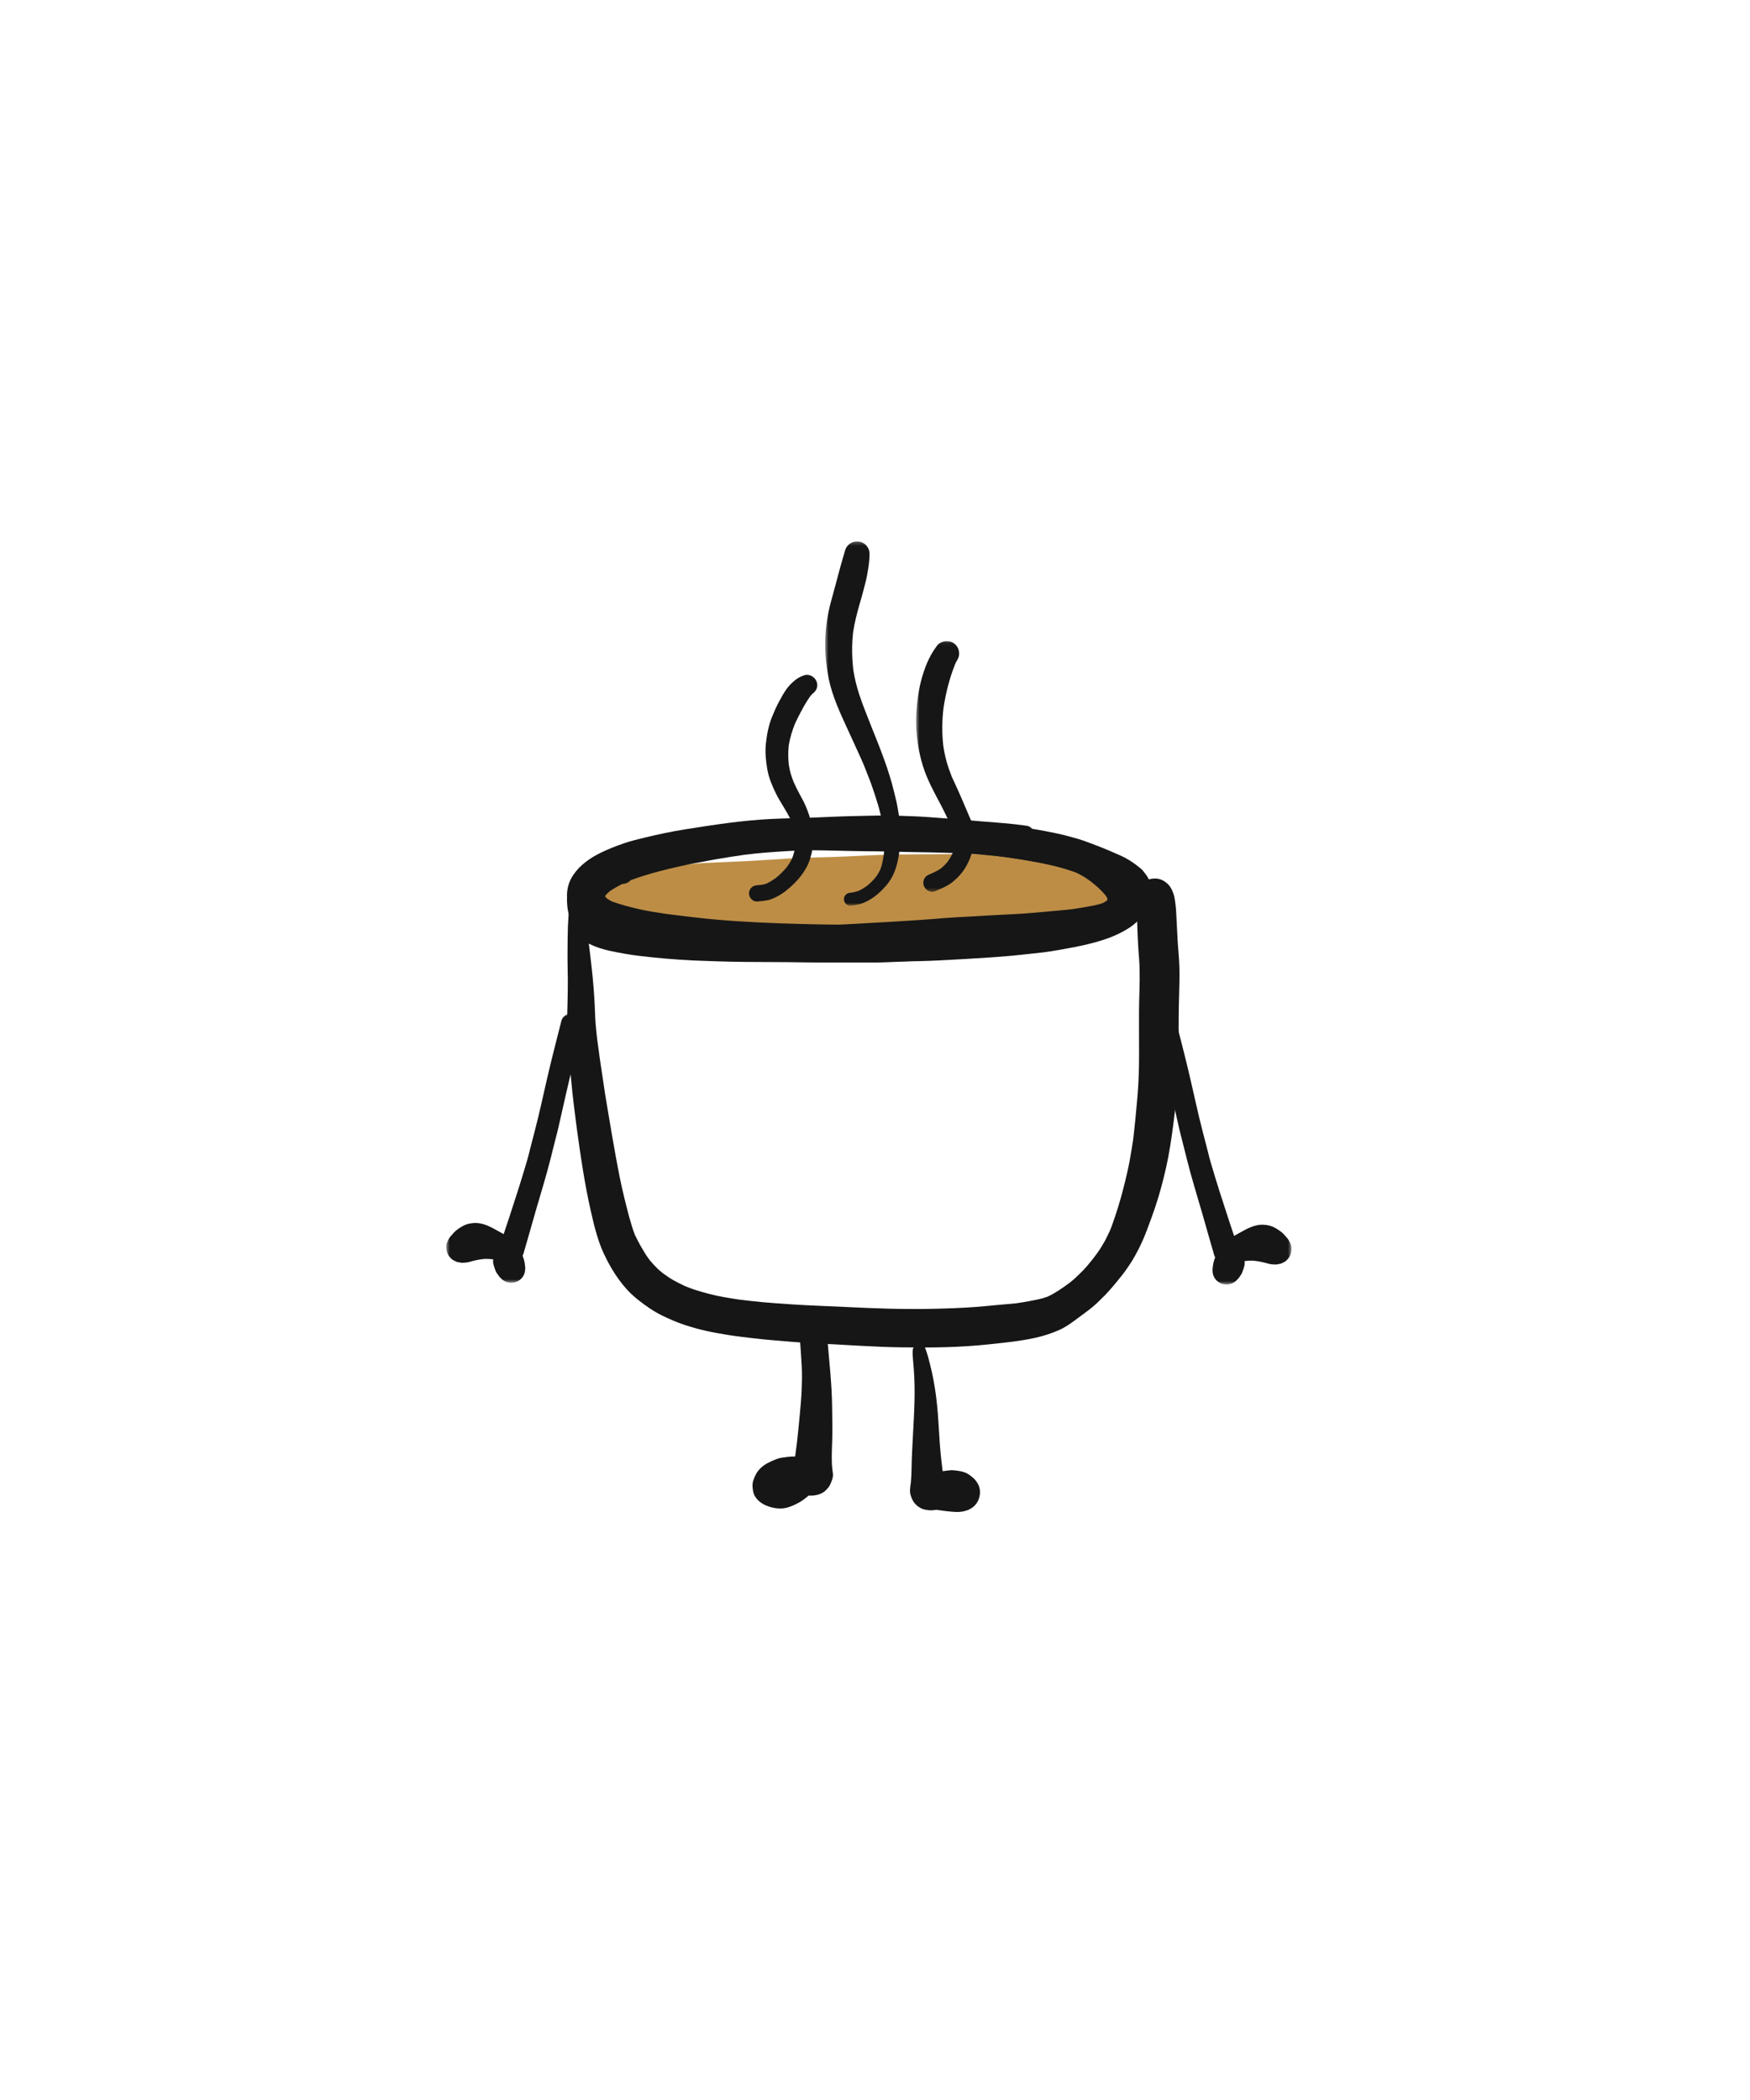<svg width="500" height="600" xmlns="http://www.w3.org/2000/svg" xmlns:xlink="http://www.w3.org/1999/xlink"><defs><path id="a" d="M0.551 0.225L22.201 0.225 22.201 104.318 0.551 104.318z"/><path id="c" d="M0.525 0.056L17.424 0.056 17.424 71.699 0.525 71.699z"/><path id="e" d="M0.5 0.5L77.5 0.5 77.5 39.5 0.5 39.5z"/><path id="g" d="M0.5 0.5L77.5 0.5 77.5 39.5 0.5 39.5z"/></defs><g fill="none" fill-rule="evenodd"><path d="M27.54,209.886 C27.688,210.001 27.837,210.116 27.985,210.23 C27.837,210.116 27.687,210.001 27.54,209.886 M9.522,149.545 C9.537,149.662 9.553,149.777 9.567,149.894 C9.552,149.777 9.537,149.662 9.522,149.545 M167.707,97.021 C166.896,97.024 166.141,97.228 165.443,97.63 C164.473,98.193 163.705,99.144 163.402,100.224 C162.704,102.124 162.885,104.176 162.883,106.192 C162.88,108.015 162.886,109.831 162.978,111.655 C163.067,113.468 163.106,115.28 163.243,117.094 C163.388,119 163.551,120.89 163.599,122.805 C163.703,126.834 163.456,130.864 163.433,134.894 C163.409,138.906 163.453,142.919 163.45,146.93 C163.45,151.114 163.344,155.274 162.975,159.442 C162.615,163.512 162.248,167.573 161.754,171.627 C161.444,173.674 161.114,175.715 160.739,177.751 C160.338,179.938 159.815,182.1 159.289,184.26 C158.255,188.506 156.979,192.659 155.475,196.766 C155.642,196.379 155.805,195.989 155.971,195.602 C155.545,196.602 155.121,197.605 154.697,198.606 C154.814,198.329 154.929,198.052 155.047,197.774 C154.694,198.504 154.344,199.23 153.99,199.96 C153.643,200.675 153.191,201.357 152.797,202.049 C152.113,203.24 151.273,204.346 150.444,205.443 C149.454,206.673 148.471,207.942 147.361,209.06 C146.642,209.778 145.929,210.495 145.18,211.181 C144.666,211.651 144.132,212.09 143.588,212.522 C142.569,213.258 141.558,214.009 140.503,214.691 C139.448,215.368 138.395,215.97 137.271,216.493 C135.533,217.126 133.719,217.443 131.9,217.784 C130.716,218.006 129.531,218.197 128.341,218.373 C126.513,218.554 124.68,218.702 122.85,218.868 C120.845,219.052 118.843,219.264 116.836,219.412 C112.612,219.725 108.373,219.867 104.14,219.956 C96.07,220.121 87.994,219.841 79.936,219.435 C74.628,219.17 69.317,219.022 64.015,218.661 C61.289,218.478 58.565,218.295 55.844,218.047 C53.522,217.836 51.208,217.558 48.897,217.273 C46.209,216.851 43.499,216.435 40.865,215.754 C39.365,215.368 37.901,214.942 36.425,214.472 C35.46,214.164 34.514,213.782 33.575,213.396 C32.459,212.866 31.38,212.316 30.3,211.715 C29.28,211.147 28.331,210.442 27.383,209.765 C26.825,209.329 26.278,208.879 25.776,208.38 C25.052,207.656 24.364,206.919 23.704,206.139 C23.379,205.704 23.057,205.266 22.752,204.817 C22.325,204.197 21.956,203.526 21.568,202.882 C20.771,201.575 20.076,200.211 19.402,198.836 C18.11,195.413 17.275,191.835 16.39,188.287 C15.427,184.437 14.691,180.519 13.969,176.62 C13.254,172.746 12.615,168.858 11.953,164.977 C11.608,162.95 11.264,160.923 10.934,158.893 C10.628,157.017 10.39,155.126 10.093,153.247 C9.867,151.81 9.654,150.373 9.441,148.935 C9.16,146.805 8.871,144.675 8.575,142.547 C8.401,141.037 8.259,139.534 8.138,138.017 C8.014,136.392 7.999,134.753 7.916,133.124 C7.744,129.753 7.485,126.403 7.108,123.05 C6.912,121.298 6.728,119.543 6.502,117.794 C6.294,116.169 6.069,114.526 5.955,112.892 C5.843,111.258 5.718,109.616 5.787,107.976 C5.825,107.028 5.863,106.079 5.905,105.131 C5.936,104.366 6.065,103.594 6.154,102.834 C6.165,102.76 6.175,102.685 6.187,102.611 C6.291,101.884 6.312,101.27 5.923,100.608 C5.581,100.026 5.014,99.591 4.361,99.411 C3.683,99.228 2.95,99.323 2.344,99.674 C1.818,99.981 1.236,100.599 1.144,101.228 C0.514,105.409 0.22,109.637 0.19,113.864 C0.179,115.939 0.14,118.013 0.146,120.086 C0.149,122.004 0.232,123.921 0.238,125.838 C0.249,129.901 0.107,133.958 0.009,138.017 C-0.036,139.92 0.092,141.84 0.229,143.737 C0.374,145.769 0.541,147.802 0.71,149.835 C0.858,151.634 1.102,153.424 1.259,155.224 C1.449,157.378 1.681,159.523 1.946,161.67 C2.468,165.957 3.018,170.235 3.654,174.507 C4.221,178.315 4.818,182.112 5.534,185.897 C5.917,187.923 6.321,189.938 6.79,191.948 C7.227,193.829 7.649,195.738 8.174,197.599 C8.807,199.848 9.505,202.022 10.503,204.144 C11.27,205.771 12.098,207.366 13.034,208.906 C14.204,210.835 15.552,212.676 17.062,214.36 C18.57,216.038 20.326,217.462 22.155,218.779 C23.765,219.938 25.417,221.034 27.21,221.891 C29.301,222.889 31.482,223.855 33.695,224.576 C35.688,225.223 37.681,225.788 39.73,226.245 C41.807,226.707 43.895,227.073 45.992,227.415 C48.353,227.8 50.738,228.057 53.111,228.346 C55.012,228.579 56.916,228.76 58.823,228.922 C62.872,229.265 66.932,229.637 70.993,229.817 C79.187,230.187 87.376,230.851 95.58,230.958 C99.792,231.014 104.001,231.029 108.213,230.907 C112.33,230.792 116.426,230.532 120.521,230.098 C124.912,229.634 129.307,229.209 133.626,228.269 C136.065,227.741 138.387,226.996 140.668,225.983 C142.591,225.129 144.319,223.835 145.991,222.585 C147.815,221.22 149.737,219.897 151.394,218.333 C152.184,217.586 152.956,216.83 153.72,216.056 C154.439,215.323 155.101,214.537 155.781,213.769 C156.376,213.096 156.928,212.386 157.501,211.695 C158.318,210.708 159.15,209.668 159.874,208.607 C160.435,207.792 160.997,206.983 161.511,206.135 C162.111,205.142 162.657,204.147 163.192,203.115 C164.19,201.195 165.052,199.171 165.809,197.144 C166.554,195.15 167.297,193.155 167.977,191.141 C169.242,187.404 170.27,183.56 171.138,179.716 C172.129,175.317 172.774,170.868 173.338,166.397 C173.843,162.394 174.271,158.364 174.524,154.337 C174.764,150.484 174.734,146.608 174.753,142.75 C174.767,138.714 174.74,134.678 174.88,130.643 C174.972,127.921 175.038,125.189 174.975,122.462 C174.912,119.823 174.607,117.209 174.455,114.574 C174.312,112.089 174.185,109.601 174.078,107.114 C174.013,105.566 173.846,103.999 173.57,102.475 C173.407,101.574 173.074,100.729 172.656,99.907 C171.843,98.321 169.959,97 168.11,97 C167.975,97 167.841,97.007 167.707,97.021" fill="#161616" transform="translate(162 154)"/><path d="M113.265,90.001 C108.939,90.021 104.613,90.051 100.286,90.099 C96.467,90.143 92.632,90.132 88.816,90.287 C84.612,90.457 80.413,90.694 76.208,90.846 C72.089,90.995 67.958,91.022 63.843,91.26 C59.742,91.498 55.644,91.82 51.543,92.019 C47.371,92.225 43.195,92.382 39.02,92.576 C36.723,92.686 34.416,93.017 32.126,93.255 C30.866,93.382 29.597,93.463 28.349,93.689 C23.954,94.475 19.56,95.19 15.219,96.241 C13.178,96.735 11.42,97.872 10.266,99.658 C9.137,101.406 8.74,103.555 9.169,105.592 C9.465,106.983 10.136,108.266 11.084,109.302 C11.046,113.198 14.256,117.011 18.299,117 C20.792,116.992 23.251,116.602 25.726,116.341 C33.496,115.862 41.281,115.803 49.052,115.312 C57.091,114.803 65.139,114.553 73.177,114.055 C76.342,113.858 79.496,113.583 82.652,113.3 C86.529,113.007 90.407,112.721 94.284,112.418 C98.279,112.106 102.278,111.968 106.282,111.778 C110.196,111.593 114.143,111.609 118.063,111.629 C122.119,111.65 126.179,111.692 130.235,111.82 C132.207,111.882 134.17,112.019 136.136,112.189 C138.043,112.356 139.967,112.388 141.883,112.427 C144.098,112.471 146.304,112.466 148.522,112.439 C149.462,112.43 150.405,112.349 151.345,112.296 C152.484,112.231 153.619,112.132 154.755,112.025 C156.712,111.84 158.459,111.35 160.3,110.641 C162.785,109.688 164.81,107.467 165.617,104.916 C166.539,101.998 165.759,98.655 163.671,96.429 C162.319,94.99 161.519,94.627 159.737,93.859 C158.91,93.502 158.008,93.451 157.119,93.302 C156.665,93.225 156.203,93.195 155.743,93.154 C153.759,92.963 151.787,92.668 149.809,92.433 C145.927,91.969 142.019,91.656 138.12,91.361 C130.057,90.748 121.964,90 113.869,90 C113.667,90 113.467,90 113.265,90.001" fill="#BD8D46" transform="translate(162 154)"/><path d="M153.868,89.632 C153.989,89.684 154.111,89.737 154.233,89.789 C154.109,89.735 153.986,89.683 153.862,89.631 C153.864,89.631 153.866,89.632 153.868,89.632 M9.232,111.535 C9.281,111.556 9.33,111.578 9.38,111.599 C9.33,111.578 9.281,111.556 9.232,111.535 M6.23,109.087 C6.41,109.23 6.592,109.37 6.775,109.51 C7.877,110.354 9.027,111.144 10.265,111.773 C10.447,111.865 10.629,111.955 10.812,112.045 C10.185,111.86 9.564,111.65 8.952,111.411 C8.532,111.22 8.12,111.012 7.736,110.756 C7.332,110.408 6.958,110.038 6.614,109.63 C6.483,109.451 6.354,109.27 6.23,109.087 M10.363,107.25 C10.429,107.277 10.495,107.304 10.56,107.333 C10.495,107.305 10.429,107.278 10.363,107.25 M6.87,104.769 L6.93,104.846 C6.91,104.821 6.889,104.795 6.87,104.769 M154.246,102.293 C154.268,102.345 154.29,102.398 154.311,102.451 C154.289,102.399 154.267,102.346 154.246,102.293 M152.307,88.974 C152.341,88.989 152.376,89.003 152.411,89.018 C152.379,89.005 152.347,88.992 152.314,88.978 C152.312,88.977 152.309,88.976 152.307,88.974 M50.376,89.226 C52.943,89.106 55.507,89.002 58.074,88.936 C60.661,88.87 63.249,88.867 65.837,88.879 C70.923,88.906 76.009,89.002 81.095,89.137 C83.627,89.205 86.163,89.211 88.698,89.238 C91.23,89.265 93.758,89.337 96.286,89.403 C98.553,89.462 100.819,89.484 103.084,89.525 C105.846,89.573 108.6,89.66 111.36,89.756 C113.737,89.84 116.129,89.963 118.496,90.181 C119.827,90.304 121.158,90.432 122.492,90.552 C123.566,90.651 124.64,90.81 125.713,90.953 C128.953,91.42 132.19,91.907 135.419,92.45 C136.979,92.713 138.523,93.096 140.06,93.467 C141.554,93.829 143.014,94.286 144.465,94.793 C145.378,95.222 146.261,95.701 147.151,96.194 C148.064,96.703 148.916,97.31 149.756,97.928 C150.485,98.511 151.208,99.098 151.895,99.732 C152.635,100.415 153.311,101.136 153.95,101.908 C154.113,102.153 154.256,102.404 154.386,102.668 C154.387,102.67 154.389,102.673 154.389,102.675 C154.389,102.801 154.385,102.927 154.379,103.053 C154.366,103.103 154.355,103.153 154.341,103.203 C154.333,103.217 154.326,103.232 154.317,103.246 C154.284,103.279 154.251,103.312 154.217,103.343 C153.858,103.589 153.494,103.814 153.106,104.009 C151.753,104.503 150.342,104.762 148.928,105.02 C147.413,105.293 145.892,105.536 144.37,105.761 C142.001,106.035 139.622,106.234 137.249,106.442 C134.893,106.649 132.537,106.888 130.175,107.041 C127.599,107.206 125.02,107.325 122.442,107.445 C120.02,107.559 117.605,107.75 115.184,107.87 C112.789,107.989 110.392,108.106 108,108.297 C105.356,108.507 102.718,108.732 100.071,108.9 C95.231,109.208 90.391,109.519 85.549,109.767 C80.281,110.037 75.014,110.357 69.749,110.674 C64.821,110.968 59.901,111.368 54.978,111.725 C49.969,112.09 44.957,112.204 39.936,112.243 C37.292,112.263 34.645,112.279 32.001,112.201 C29.44,112.129 26.861,111.94 24.312,111.65 C24.135,111.629 23.957,111.608 23.78,111.586 C22.695,111.428 21.623,111.226 20.56,110.955 C19.713,110.737 18.896,110.444 18.076,110.15 C17.208,109.842 16.344,109.531 15.483,109.214 C13.903,108.633 12.324,108.059 10.77,107.419 C9.704,106.927 8.682,106.375 7.724,105.692 C7.492,105.485 7.282,105.269 7.083,105.034 C6.901,104.748 6.745,104.454 6.599,104.148 C6.453,103.758 6.345,103.365 6.271,102.954 C6.23,102.515 6.215,102.09 6.248,101.648 C6.319,101.249 6.411,100.862 6.533,100.473 C6.767,99.994 7.042,99.55 7.369,99.127 C7.35,99.15 7.332,99.173 7.315,99.196 C7.524,98.922 7.736,98.648 7.945,98.373 C8.408,97.771 8.945,97.229 9.513,96.728 C9.923,96.521 10.335,96.323 10.747,96.129 C14.771,94.604 18.971,93.699 23.163,92.77 C25.138,92.333 27.143,92.004 29.14,91.687 C31.425,91.324 33.712,90.992 36.002,90.671 C35.756,90.704 35.513,90.737 35.266,90.77 C40.29,90.091 45.314,89.459 50.376,89.226 M68.861,83.001 C66.169,83.001 63.481,83.018 60.789,83.051 C58.261,83.081 55.733,83.21 53.207,83.336 C50.786,83.453 48.353,83.56 45.941,83.827 C43.287,84.12 40.637,84.428 37.996,84.805 C32.839,85.538 27.696,86.308 22.595,87.371 C20.278,87.852 17.961,88.412 15.676,89.046 C13.064,89.771 10.423,90.576 8.005,91.824 C6.941,92.375 5.916,92.995 4.93,93.673 C4.327,94.093 3.741,94.527 3.168,94.984 C2.723,95.341 2.279,95.724 1.92,96.173 C1.748,96.388 1.567,96.607 1.409,96.832 C1.169,97.182 1.005,97.526 0.853,97.927 C0.738,98.226 0.643,98.52 0.563,98.828 C0.387,99.504 0.283,100.186 0.203,100.881 C0.135,101.461 0.075,102.039 0.025,102.62 C-0.029,103.21 0.016,103.824 0.052,104.413 C0.132,105.675 0.367,106.939 0.789,108.13 C0.987,108.687 1.202,109.235 1.421,109.782 C1.644,110.327 1.867,110.857 2.158,111.368 C2.324,111.662 2.517,111.946 2.695,112.234 C3.162,112.979 3.738,113.65 4.363,114.266 C5.512,115.403 7.021,116.029 8.507,116.592 C9.847,117.097 11.243,117.456 12.64,117.753 C15.266,118.307 17.898,118.782 20.565,119.097 C23.037,119.387 25.509,119.671 27.99,119.872 C30.631,120.084 33.27,120.288 35.917,120.408 C38.499,120.524 41.08,120.596 43.659,120.686 C48.597,120.86 53.54,120.85 58.478,120.874 C68.608,120.926 78.74,121.024 88.87,120.994 C90.187,120.991 91.509,120.907 92.824,120.866 C93.951,120.827 95.073,120.764 96.2,120.707 C98.701,120.575 101.215,120.464 103.713,120.243 C108.88,119.791 114.043,119.312 119.207,118.825 C124.311,118.34 129.426,117.801 134.492,116.993 C136.982,116.597 139.463,116.137 141.949,115.705 C144.341,115.289 146.723,114.813 149.091,114.278 C151.468,113.739 153.842,113.194 156.2,112.569 C157.511,112.221 158.759,111.83 159.982,111.222 C160.992,110.722 161.932,109.98 162.713,109.169 C163.176,108.69 163.568,108.127 163.949,107.583 C164.096,107.371 164.229,107.147 164.35,106.915 C164.633,106.628 164.913,106.337 165.185,106.038 C165.939,105.206 166.679,104.197 166.899,103.066 C167.056,102.26 167.011,101.71 166.89,100.905 C166.86,100.704 166.824,100.507 166.78,100.307 C166.694,99.902 166.551,99.516 166.408,99.13 C166.221,98.621 166.008,98.118 165.74,97.646 C165.446,97.128 165.001,96.67 164.558,96.272 C163.963,95.73 163.358,95.209 162.73,94.706 C160.064,92.57 156.992,90.977 153.868,89.632 C153.859,89.629 153.851,89.625 153.842,89.622 C153.849,89.625 153.855,89.628 153.862,89.631 C153.757,89.585 153.652,89.54 153.547,89.495 L153.655,89.541 C153.197,89.347 152.74,89.153 152.281,88.961 C151.559,88.595 150.804,88.134 150.024,87.939 C148.856,87.646 147.623,88.059 146.918,89.029 C146.227,88.733 145.52,88.471 144.795,88.253 C144.148,88.059 143.497,87.864 142.846,87.669 C142.198,87.478 141.524,87.352 140.867,87.194 C139.759,86.925 138.64,86.649 137.513,86.463 C135.116,86.066 132.715,85.694 130.312,85.347 C125.068,84.587 119.81,83.934 114.512,83.707 C111.94,83.596 109.364,83.458 106.788,83.425 C104.069,83.387 101.351,83.351 98.633,83.321 C96.292,83.294 93.951,83.231 91.607,83.204 C89.126,83.174 86.645,83.171 84.162,83.153 C79.185,83.116 74.21,83.001 69.233,83 C69.109,83 68.986,83.001 68.861,83.001" fill="#161616" transform="translate(162 154)"/><path d="M59.307,82.039 C56.927,82.518 54.55,83.025 52.175,83.533 C49.89,84.022 47.594,84.5 45.326,85.069 C43.958,85.411 42.588,85.756 41.219,86.095 C39.962,86.408 38.718,86.762 37.466,87.093 C35.549,87.605 33.638,88.14 31.724,88.665 C31.67,88.609 31.609,88.557 31.541,88.51 C31.129,88.226 30.612,88.428 30.183,88.556 C29.896,88.641 29.607,88.716 29.326,88.811 C28.658,89.041 27.986,89.266 27.315,89.493 C26.798,89.669 26.292,89.896 25.781,90.098 C25.287,90.296 24.781,90.478 24.299,90.702 C23.717,90.969 23.137,91.236 22.556,91.504 C21.91,91.745 21.263,91.986 20.618,92.227 C20.023,92.446 19.45,92.748 18.873,93.012 C18.201,93.319 17.53,93.626 16.862,93.933 C16.696,94.009 16.54,94.099 16.38,94.189 C15.91,94.45 15.437,94.708 14.967,94.969 C14.354,95.308 13.728,95.624 13.136,95.998 L10.768,97.494 C9.836,98.082 8.952,98.766 8.106,99.465 C7.707,99.796 7.329,100.146 6.98,100.532 C6.82,100.705 6.669,100.886 6.519,101.065 C6.435,101.169 6.353,101.274 6.273,101.376 C6.167,101.523 6.105,101.677 6.042,101.845 C5.9,102.228 6.134,102.685 6.471,102.88 C6.87,103.107 7.467,103.009 7.716,102.611 C8.059,102.235 8.425,101.881 8.808,101.545 C8.961,101.544 9.114,101.506 9.254,101.428 C10.853,100.529 12.447,99.621 14.064,98.752 C15.549,97.954 17.03,97.154 18.515,96.357 C19.26,95.957 19.996,95.534 20.756,95.16 C21.743,94.676 22.731,94.191 23.717,93.706 L24.943,93.281 C25.36,93.139 25.795,93.033 26.218,92.91 C26.961,92.693 27.706,92.481 28.447,92.264 C28.805,92.163 29.167,92.078 29.527,91.985 L32.02,91.36 C33.079,91.093 34.137,90.823 35.195,90.554 C39.909,89.348 44.628,88.174 49.375,87.09 C52.929,86.278 56.484,85.457 60.02,84.57 C60.724,84.393 61.144,83.636 60.955,82.955 C60.863,82.628 60.638,82.344 60.339,82.173 C60.126,82.05 59.905,82 59.678,82 C59.557,82 59.433,82.014 59.307,82.039" fill="#161616" transform="translate(162 154)"/><path d="M158.241,101.528 C158.3,101.652 158.353,101.78 158.401,101.909 C158.348,101.782 158.294,101.655 158.241,101.528 L158.241,101.528 Z M157.987,101.262 C157.981,101.324 157.973,101.386 157.963,101.448 L157.987,101.262 Z M157.94,100.172 C157.971,100.331 157.993,100.491 158.002,100.65 C157.981,100.491 157.96,100.331 157.94,100.172 L157.94,100.172 Z M74.076,88.55 C76.097,88.422 78.118,88.267 80.138,88.172 C81.148,88.124 82.158,88.085 83.168,88.045 C84.896,88.066 86.623,88.093 88.351,88.124 C94.877,88.246 101.424,88.532 107.925,89.088 C113.879,89.597 119.828,90.156 125.756,90.923 C130.255,91.63 134.746,92.348 139.174,93.418 C143.482,94.46 147.597,96.019 151.712,97.645 C153.706,98.526 155.666,99.439 157.476,100.675 C157.627,100.808 157.774,100.944 157.915,101.085 C157.889,101.177 157.861,101.269 157.831,101.362 C157.672,101.668 157.503,101.963 157.319,102.252 C157.057,102.527 156.787,102.787 156.503,103.04 C155.524,103.719 154.498,104.284 153.415,104.785 C148.979,106.512 144.258,107.251 139.576,107.989 C131.619,108.951 123.626,109.399 115.621,109.708 C111.577,109.862 107.532,110.011 103.485,110.07 C99.486,110.133 95.483,110.112 91.486,110.159 C83.366,110.249 75.254,110.222 67.136,110.005 C59.128,109.794 51.105,109.469 43.12,108.789 C38.202,108.369 33.299,107.743 28.401,107.13 C25.773,106.724 23.122,106.338 20.531,105.746 C17.925,105.151 15.361,104.469 12.845,103.566 C12.388,103.332 11.949,103.071 11.524,102.785 C11.335,102.615 11.15,102.44 10.973,102.258 C10.947,102.166 10.923,102.074 10.898,101.981 C10.923,101.941 10.946,101.901 10.97,101.862 C11.347,101.442 11.745,101.046 12.169,100.67 C13.334,99.864 14.563,99.182 15.825,98.559 C16.39,98.552 16.953,98.4 17.445,98.108 C17.755,97.928 18.001,97.717 18.205,97.479 C23.523,95.517 29.074,94.192 34.607,92.999 C35.985,92.699 37.381,92.479 38.766,92.22 C40.159,91.958 41.544,91.678 42.94,91.438 C45.583,90.988 48.227,90.575 50.879,90.202 C58.579,89.239 66.337,89.035 74.076,88.55 L74.076,88.55 Z M81.937,79.163 C78.1,79.226 74.263,79.455 70.429,79.598 C66.358,79.746 62.282,79.794 58.214,79.996 C50.017,80.4 41.905,81.668 33.805,82.946 C29.891,83.565 26.007,84.397 22.152,85.332 C20.232,85.795 18.277,86.257 16.404,86.899 C14.112,87.681 11.845,88.564 9.668,89.63 C6.644,91.107 3.769,93.088 1.846,95.913 C0.663,97.651 0.021,99.593 1.08420217e-19,101.704 C-0.009,102.754 0.207,103.845 0.503,104.854 C1.112,106.926 2.308,108.797 3.952,110.187 C4.896,110.981 5.867,111.73 6.931,112.346 C8.076,113.009 9.325,113.479 10.567,113.922 C18.019,116.565 25.88,117.464 33.672,118.517 C37.843,119.079 42.014,119.552 46.209,119.903 C50.147,120.23 54.102,120.423 58.051,120.605 C62.072,120.792 66.092,120.873 70.116,120.956 C74.304,121.045 78.493,120.979 82.68,120.938 C86.673,120.896 90.667,120.81 94.661,120.729 C98.648,120.649 102.636,120.608 106.624,120.388 C114.828,119.932 123.067,119.567 131.238,118.633 C133.554,118.368 135.891,118.183 138.195,117.809 C140.402,117.452 142.595,117.066 144.789,116.64 C147.479,116.117 150.174,115.495 152.789,114.677 C155.49,113.83 158.176,112.685 160.558,111.144 C163.243,109.407 165.409,106.945 166.444,103.878 C166.971,102.32 167.19,100.589 166.806,98.968 C166.631,98.242 166.362,97.412 165.995,96.773 C165.599,96.08 165.099,95.473 164.61,94.846 C164.27,94.412 163.803,94.055 163.377,93.713 C162.749,93.207 162.113,92.737 161.451,92.285 C160.395,91.563 159.211,90.923 158.043,90.402 C155.88,89.445 153.717,88.484 151.502,87.655 C149.629,86.956 147.76,86.194 145.84,85.632 C143.911,85.07 141.976,84.558 140.012,84.136 C137.656,83.631 135.286,83.187 132.908,82.797 C132.496,82.373 131.968,82.022 131.435,81.944 C127.152,81.311 122.809,81.022 118.496,80.68 C114.322,80.35 110.16,79.933 105.985,79.663 C104.056,79.538 102.133,79.353 100.201,79.267 C98.134,79.172 96.063,79.104 93.992,79.041 C93.013,79.011 92.033,79 91.053,79 C88.014,79 84.972,79.114 81.937,79.163 L81.937,79.163 Z" fill="#161616" transform="translate(162 154)"/><path d="M15.796,38.941 C14.932,39.215 14.189,39.57 13.468,40.108 C12.34,40.946 11.37,41.932 10.57,43.091 C9.854,44.137 9.253,45.229 8.649,46.34 C7.858,47.791 7.198,49.299 6.577,50.833 C5.597,53.256 5.116,55.808 4.833,58.394 C4.565,60.855 4.808,63.361 5.228,65.79 C5.648,68.206 6.599,70.475 7.673,72.667 C8.941,75.255 10.695,77.576 11.896,80.196 C12.467,81.671 12.936,83.19 13.212,84.75 C13.314,85.83 13.312,86.89 13.207,87.969 C13.014,89.113 12.721,90.223 12.305,91.306 C11.879,92.186 11.357,92.994 10.775,93.776 C9.851,94.901 8.82,95.918 7.687,96.836 C6.847,97.44 5.982,97.984 5.053,98.436 C4.579,98.601 4.114,98.716 3.613,98.801 C3.186,98.852 2.759,98.899 2.33,98.93 C1.695,98.976 1.141,99.152 0.682,99.609 C0.246,100.044 6.84210526e-05,100.637 6.84210526e-05,101.253 C6.84210526e-05,102.451 1.061,103.666 2.33,103.575 C3.288,103.506 4.241,103.378 5.19,103.229 C6.201,103.072 7.163,102.59 8.061,102.129 C9.894,101.184 11.528,99.788 12.987,98.353 C14.299,97.061 15.478,95.532 16.37,93.924 C17.306,92.232 17.843,90.296 18.156,88.402 C18.527,86.136 18.409,83.914 17.937,81.672 C17.527,79.738 16.892,77.906 16.108,76.095 C15.622,74.976 14.991,73.905 14.425,72.824 C13.865,71.759 13.314,70.691 12.825,69.593 C12.53,68.852 12.25,68.109 12.009,67.351 C11.716,66.434 11.531,65.481 11.378,64.53 C11.17,62.66 11.161,60.791 11.361,58.921 C11.716,56.801 12.33,54.774 13.131,52.783 C13.701,51.518 14.338,50.293 14.991,49.069 C15.778,47.591 16.596,46.153 17.593,44.809 C17.751,44.619 17.915,44.435 18.091,44.259 C19.163,43.509 19.769,42.304 19.404,40.984 C19.061,39.747 17.849,38.82 16.575,38.82 C16.316,38.82 16.054,38.859 15.796,38.941" fill="#161616" transform="translate(214 154)"/><g transform="translate(235.21 154.457)"><mask id="b" fill="#fff"><use xlink:href="#a"/></mask><path d="M6.232,2.829 C5.781,4.481 5.27,6.116 4.819,7.767 C4.393,9.328 3.979,10.891 3.565,12.454 C3.124,14.12 2.664,15.778 2.212,17.441 C1.036,21.782 0.459,26.32 0.563,30.813 C0.62,33.165 0.914,35.503 1.269,37.823 C1.629,40.18 2.266,42.457 3.052,44.705 C4.091,47.672 5.428,50.527 6.73,53.385 C8.02,56.229 9.356,59.053 10.623,61.905 C10.935,62.606 11.245,63.307 11.555,64.006 C12.129,65.465 12.702,66.924 13.277,68.385 C13.817,69.754 14.253,71.171 14.737,72.561 C14.97,73.232 15.159,73.924 15.368,74.604 C15.557,75.217 15.779,75.832 15.934,76.455 C16.477,78.635 17.047,80.797 17.386,83.019 C17.51,84.122 17.577,85.222 17.57,86.334 C17.563,87.491 17.434,88.65 17.288,89.798 C17.082,91.185 16.826,92.577 16.345,93.896 C15.979,94.694 15.543,95.428 15.026,96.138 C14.265,97.058 13.432,97.896 12.505,98.65 C11.73,99.2 10.936,99.687 10.075,100.088 C9.41,100.313 8.74,100.46 8.047,100.584 C7.954,100.593 7.861,100.6 7.766,100.606 C6.756,100.686 5.906,101.389 5.906,102.46 C5.906,103.408 6.753,104.394 7.766,104.314 C8.624,104.244 9.466,104.095 10.303,103.903 C11.219,103.693 12.099,103.256 12.922,102.814 C14.825,101.797 16.469,100.282 17.879,98.675 C19.171,97.211 20.087,95.53 20.7,93.684 C21.424,91.503 21.747,89.173 22.041,86.904 C22.482,83.526 21.934,80.136 21.335,76.815 C21.218,76.165 21.129,75.499 20.975,74.857 C20.737,73.864 20.499,72.872 20.261,71.879 C18.761,65.626 16.369,59.644 13.97,53.692 C13.312,52.061 12.676,50.424 12.037,48.785 C11.404,47.166 10.792,45.536 10.26,43.88 C9.527,41.593 8.951,39.291 8.592,36.923 C8.177,33.33 8.129,29.726 8.54,26.131 C8.947,23.494 9.601,20.912 10.332,18.343 C10.744,16.895 11.184,15.448 11.553,13.986 C11.783,13.067 12.016,12.148 12.248,11.229 C12.428,10.513 12.537,9.778 12.673,9.054 C13,7.32 13.221,5.538 13.234,3.775 C13.248,2.195 12.139,0.765 10.618,0.349 C10.311,0.265 10.001,0.225 9.695,0.225 C8.132,0.225 6.659,1.269 6.232,2.829" fill="#161616" mask="url(#b)"/></g><g transform="translate(261.21 183.093)"><mask id="d" fill="#fff"><use xlink:href="#c"/></mask><path d="M11.648,57.915 C11.631,58.046 11.614,58.176 11.597,58.307 C11.613,58.176 11.631,58.046 11.648,57.915 M8.336,0.182 C8.053,0.302 7.77,0.419 7.489,0.539 C6.955,0.853 6.53,1.277 6.214,1.809 C4.145,4.603 2.938,7.839 2.024,11.163 C1.473,13.168 1.139,15.254 0.893,17.315 C0.647,19.377 0.511,21.435 0.527,23.513 C0.543,25.577 0.789,27.617 1.08,29.66 C1.374,31.695 1.853,33.697 2.451,35.663 C3.697,39.733 5.787,43.448 7.767,47.19 C8.382,48.351 8.929,49.555 9.512,50.735 C10.208,52.147 10.901,53.564 11.57,54.99 C11.661,55.23 11.742,55.468 11.811,55.716 C11.823,56.373 11.759,57.021 11.679,57.671 C11.501,58.751 11.262,59.779 10.9,60.81 C10.528,61.608 10.093,62.359 9.583,63.079 C8.985,63.786 8.348,64.435 7.639,65.028 C6.737,65.629 5.771,66.112 4.781,66.549 C4.677,66.591 4.573,66.632 4.469,66.673 C3.822,66.928 3.304,67.224 2.94,67.845 C2.596,68.433 2.502,69.15 2.683,69.807 C2.857,70.444 3.285,70.997 3.857,71.331 C4.396,71.645 5.222,71.829 5.829,71.589 C7.072,71.096 8.286,70.553 9.462,69.917 C10.557,69.322 11.538,68.46 12.417,67.589 C14.484,65.546 15.809,62.944 16.593,60.176 C16.795,59.465 16.918,58.72 17.071,57.992 C17.169,57.508 17.236,57.021 17.301,56.531 C17.34,56.24 17.378,55.95 17.41,55.659 C17.445,55.281 17.416,54.906 17.322,54.533 C17.143,53.364 16.64,52.306 16.181,51.225 C15.924,50.621 15.665,50.013 15.408,49.406 C14.657,47.64 13.89,45.877 13.134,44.111 C12.378,42.349 11.54,40.616 10.745,38.869 C10.164,37.415 9.651,35.949 9.226,34.438 C8.818,32.983 8.53,31.497 8.307,30.003 C7.883,26.411 7.929,22.826 8.358,19.239 C9.013,14.898 10.1,10.567 11.756,6.489 C11.934,6.11 12.142,5.743 12.35,5.383 C13.318,3.711 12.754,1.516 11.076,0.539 C10.53,0.22 9.904,0.056 9.276,0.056 C8.959,0.056 8.643,0.097 8.336,0.182" fill="#161616" mask="url(#d)"/></g><path d="M13.5 3.937C13.718 6.782 13.913 9.624 14.069 12.472 14.193 14.707 14.125 16.961 14.037 19.198 13.936 21.657 13.715 24.096 13.479 26.547 13.234 29.059 13.01 31.57 12.712 34.077 12.735 33.898 12.759 33.72 12.784 33.543 12.578 35.073 12.379 36.605 12.184 38.136 11.809 38.144 11.434 38.155 11.059 38.17 10.711 38.185 10.366 38.215 10.021 38.259 8.922 38.399 7.837 38.482 6.804 38.903 5.095 39.603 3.596 40.209 2.247 41.529 1.704 42.063 1.211 42.745.863 43.436.633 43.899.356 44.552.193 45.104-.114 46.148-.002 46.996.167 48.044.444 49.779 1.913 51.198 3.418 51.925 4.897 52.639 6.52 53.028 8.167 52.998 9.645 52.972 11.083 52.417 12.384 51.761 12.809 51.55 13.234 51.346 13.639 51.1 14.5 50.567 15.296 49.944 16.075 49.298 17.833 49.427 19.883 49.001 21.111 47.637 21.515 47.186 21.94 46.733 22.188 46.177 22.586 45.279 23.094 44.128 22.985 43.099 22.931 42.574 22.86 42.051 22.781 41.53 22.539 39.058 22.669 36.555 22.758 34.077 22.879 30.736 22.784 27.395 22.749 24.051 22.684 17.32 21.878 10.642 21.335 3.937 21.247 2.863 20.966 1.937 20.187 1.154 19.455.418 18.452 0 17.416 0 15.406 0 13.334 1.795 13.5 3.937M45.766 7.85C45.707 8.763 45.796 9.669 45.871 10.58 45.942 11.41 46.008 12.244 46.076 13.075 46.202 14.618 46.261 16.158 46.297 17.704 46.366 20.876 46.253 24.057 46.1 27.226 45.951 30.403 45.74 33.582 45.602 36.76 45.528 38.451 45.465 40.142 45.435 41.833 45.414 43.124 45.363 44.417 45.235 45.7 45.142 46.31 45.053 46.921 45.012 47.537 44.934 48.637 45.253 49.664 45.749 50.628 46.422 51.943 47.965 53.142 49.444 53.355 50.304 53.48 50.781 53.593 51.548 53.492 51.86 53.452 52.18 53.416 52.5 53.373 54.326 53.629 56.173 53.89 58.01 53.987 60.376 54.112 62.966 53.335 64.227 51.19 65.185 49.56 65.304 47.398 64.293 45.756 63.609 44.652 63.052 44.213 62.041 43.448 60.725 42.451 58.983 42.219 57.396 42.074 56.724 42.012 55.975 42.124 55.313 42.213 54.983 42.256 54.655 42.299 54.325 42.342 53.981 39.664 53.695 36.988 53.505 34.294 53.308 31.475 53.177 28.65 52.944 25.831 52.81 24.197 52.655 22.576 52.452 20.95 52.246 19.315 51.962 17.692 51.67 16.075 51.435 14.752 51.128 13.446 50.805 12.143 50.408 10.538 50.009 8.903 49.415 7.36 49.41 7.364 49.407 7.369 49.402 7.373 49.24 6.763 48.784 6.253 48.117 6.069 47.946 6.022 47.778 6 47.615 6 46.619 6 45.836 6.832 45.766 7.85" transform="translate(215 378)" fill="#161616"/><g transform="rotate(90 40 329.5)"><mask id="f" fill="#fff"><use xlink:href="#e"/></mask><path d="M66.006,0.728 C65.416,0.984 64.828,1.235 64.331,1.655 C63.924,2.001 63.518,2.351 63.127,2.717 C62.411,3.391 61.857,4.273 61.361,5.115 C60.716,6.205 60.442,7.488 60.416,8.746 C60.394,9.89 60.682,11.038 61.101,12.093 C61.541,13.198 62.133,14.253 62.713,15.29 C63.013,15.826 63.313,16.362 63.61,16.901 C63.365,16.982 63.12,17.064 62.875,17.147 C61.603,17.582 60.33,18.008 59.052,18.423 C56.269,19.323 53.488,20.224 50.705,21.123 C47.998,21.996 45.267,22.789 42.543,23.609 C41.602,23.892 40.635,24.107 39.682,24.353 C37.716,24.863 35.747,25.372 33.778,25.881 C29.019,27.114 24.211,28.151 19.419,29.25 C13.793,30.542 8.197,31.991 2.605,33.418 C1.855,33.61 1.179,34.287 0.836,34.964 C0.46,35.71 0.396,36.597 0.662,37.391 C0.92,38.16 1.477,38.809 2.191,39.176 C2.979,39.583 3.761,39.564 4.596,39.352 C10.936,37.737 17.282,36.137 23.663,34.691 C26.846,33.97 30.027,33.248 33.21,32.529 C34.22,32.302 35.221,32.023 36.224,31.771 C38.194,31.275 40.163,30.78 42.132,30.285 C47.197,29.01 52.183,27.446 57.203,25.998 C59.932,25.21 62.671,24.452 65.4,23.658 C65.98,23.488 66.561,23.318 67.141,23.15 C67.431,23.066 67.721,22.981 68.011,22.898 C68.574,22.733 69.225,22.609 69.75,22.312 C70.179,22.474 70.62,22.608 71.048,22.732 C71.404,22.835 71.773,22.898 72.137,22.956 C73.385,23.16 74.68,23.126 75.77,22.392 C77.25,21.398 77.857,19.468 77.29,17.778 C76.818,16.368 75.674,15.545 74.495,14.777 C74.053,14.577 73.603,14.405 73.141,14.259 C73.059,14.235 72.977,14.209 72.897,14.185 C72.641,14.105 72.387,14.031 72.131,13.954 C71.696,13.863 71.268,13.85 70.843,13.915 C70.822,13.839 70.801,13.762 70.781,13.686 C70.685,12.919 70.669,12.161 70.692,11.388 C70.758,10.793 70.837,10.201 70.942,9.611 C71.096,8.746 71.326,7.911 71.561,7.064 C71.76,6.339 71.791,5.546 71.784,4.802 C71.707,4.372 71.627,3.945 71.543,3.517 C71.362,3.145 71.18,2.773 70.998,2.403 C70.77,2.07 70.502,1.776 70.194,1.528 C69.712,1.098 69.157,0.813 68.529,0.673 C68.189,0.563 67.747,0.5 67.304,0.5 C66.837,0.5 66.366,0.57 66.006,0.728" fill="#161616" mask="url(#f)"/></g><g transform="matrix(0 1 1 0 127 289)"><mask id="h" fill="#fff"><use xlink:href="#g"/></mask><path d="M66.006,0.728 C65.416,0.984 64.828,1.235 64.331,1.655 C63.924,2.001 63.518,2.351 63.127,2.717 C62.411,3.391 61.857,4.273 61.361,5.115 C60.716,6.205 60.442,7.488 60.416,8.746 C60.394,9.89 60.682,11.038 61.101,12.093 C61.541,13.198 62.133,14.253 62.713,15.29 C63.013,15.826 63.313,16.362 63.61,16.901 C63.365,16.982 63.12,17.064 62.875,17.147 C61.603,17.582 60.33,18.008 59.052,18.423 C56.269,19.323 53.488,20.224 50.705,21.123 C47.998,21.996 45.267,22.789 42.543,23.609 C41.602,23.892 40.635,24.107 39.682,24.353 C37.716,24.863 35.747,25.372 33.778,25.881 C29.019,27.114 24.211,28.151 19.419,29.25 C13.793,30.542 8.197,31.991 2.605,33.418 C1.855,33.61 1.179,34.287 0.836,34.964 C0.46,35.71 0.396,36.597 0.662,37.391 C0.92,38.16 1.477,38.809 2.191,39.176 C2.979,39.583 3.761,39.564 4.596,39.352 C10.936,37.737 17.282,36.137 23.663,34.691 C26.846,33.97 30.027,33.248 33.21,32.529 C34.22,32.302 35.221,32.023 36.224,31.771 C38.194,31.275 40.163,30.78 42.132,30.285 C47.197,29.01 52.183,27.446 57.203,25.998 C59.932,25.21 62.671,24.452 65.4,23.658 C65.98,23.488 66.561,23.318 67.141,23.15 C67.431,23.066 67.721,22.981 68.011,22.898 C68.574,22.733 69.225,22.609 69.75,22.312 C70.179,22.474 70.62,22.608 71.048,22.732 C71.404,22.835 71.773,22.898 72.137,22.956 C73.385,23.16 74.68,23.126 75.77,22.392 C77.25,21.398 77.857,19.468 77.29,17.778 C76.818,16.368 75.674,15.545 74.495,14.777 C74.053,14.577 73.603,14.405 73.141,14.259 C73.059,14.235 72.977,14.209 72.897,14.185 C72.641,14.105 72.387,14.031 72.131,13.954 C71.696,13.863 71.268,13.85 70.843,13.915 C70.822,13.839 70.801,13.762 70.781,13.686 C70.685,12.919 70.669,12.161 70.692,11.388 C70.758,10.793 70.837,10.201 70.942,9.611 C71.096,8.746 71.326,7.911 71.561,7.064 C71.76,6.339 71.791,5.546 71.784,4.802 C71.707,4.372 71.627,3.945 71.543,3.517 C71.362,3.145 71.18,2.773 70.998,2.403 C70.77,2.07 70.502,1.776 70.194,1.528 C69.712,1.098 69.157,0.813 68.529,0.673 C68.189,0.563 67.747,0.5 67.304,0.5 C66.837,0.5 66.366,0.57 66.006,0.728" fill="#161616" mask="url(#h)"/></g></g></svg>